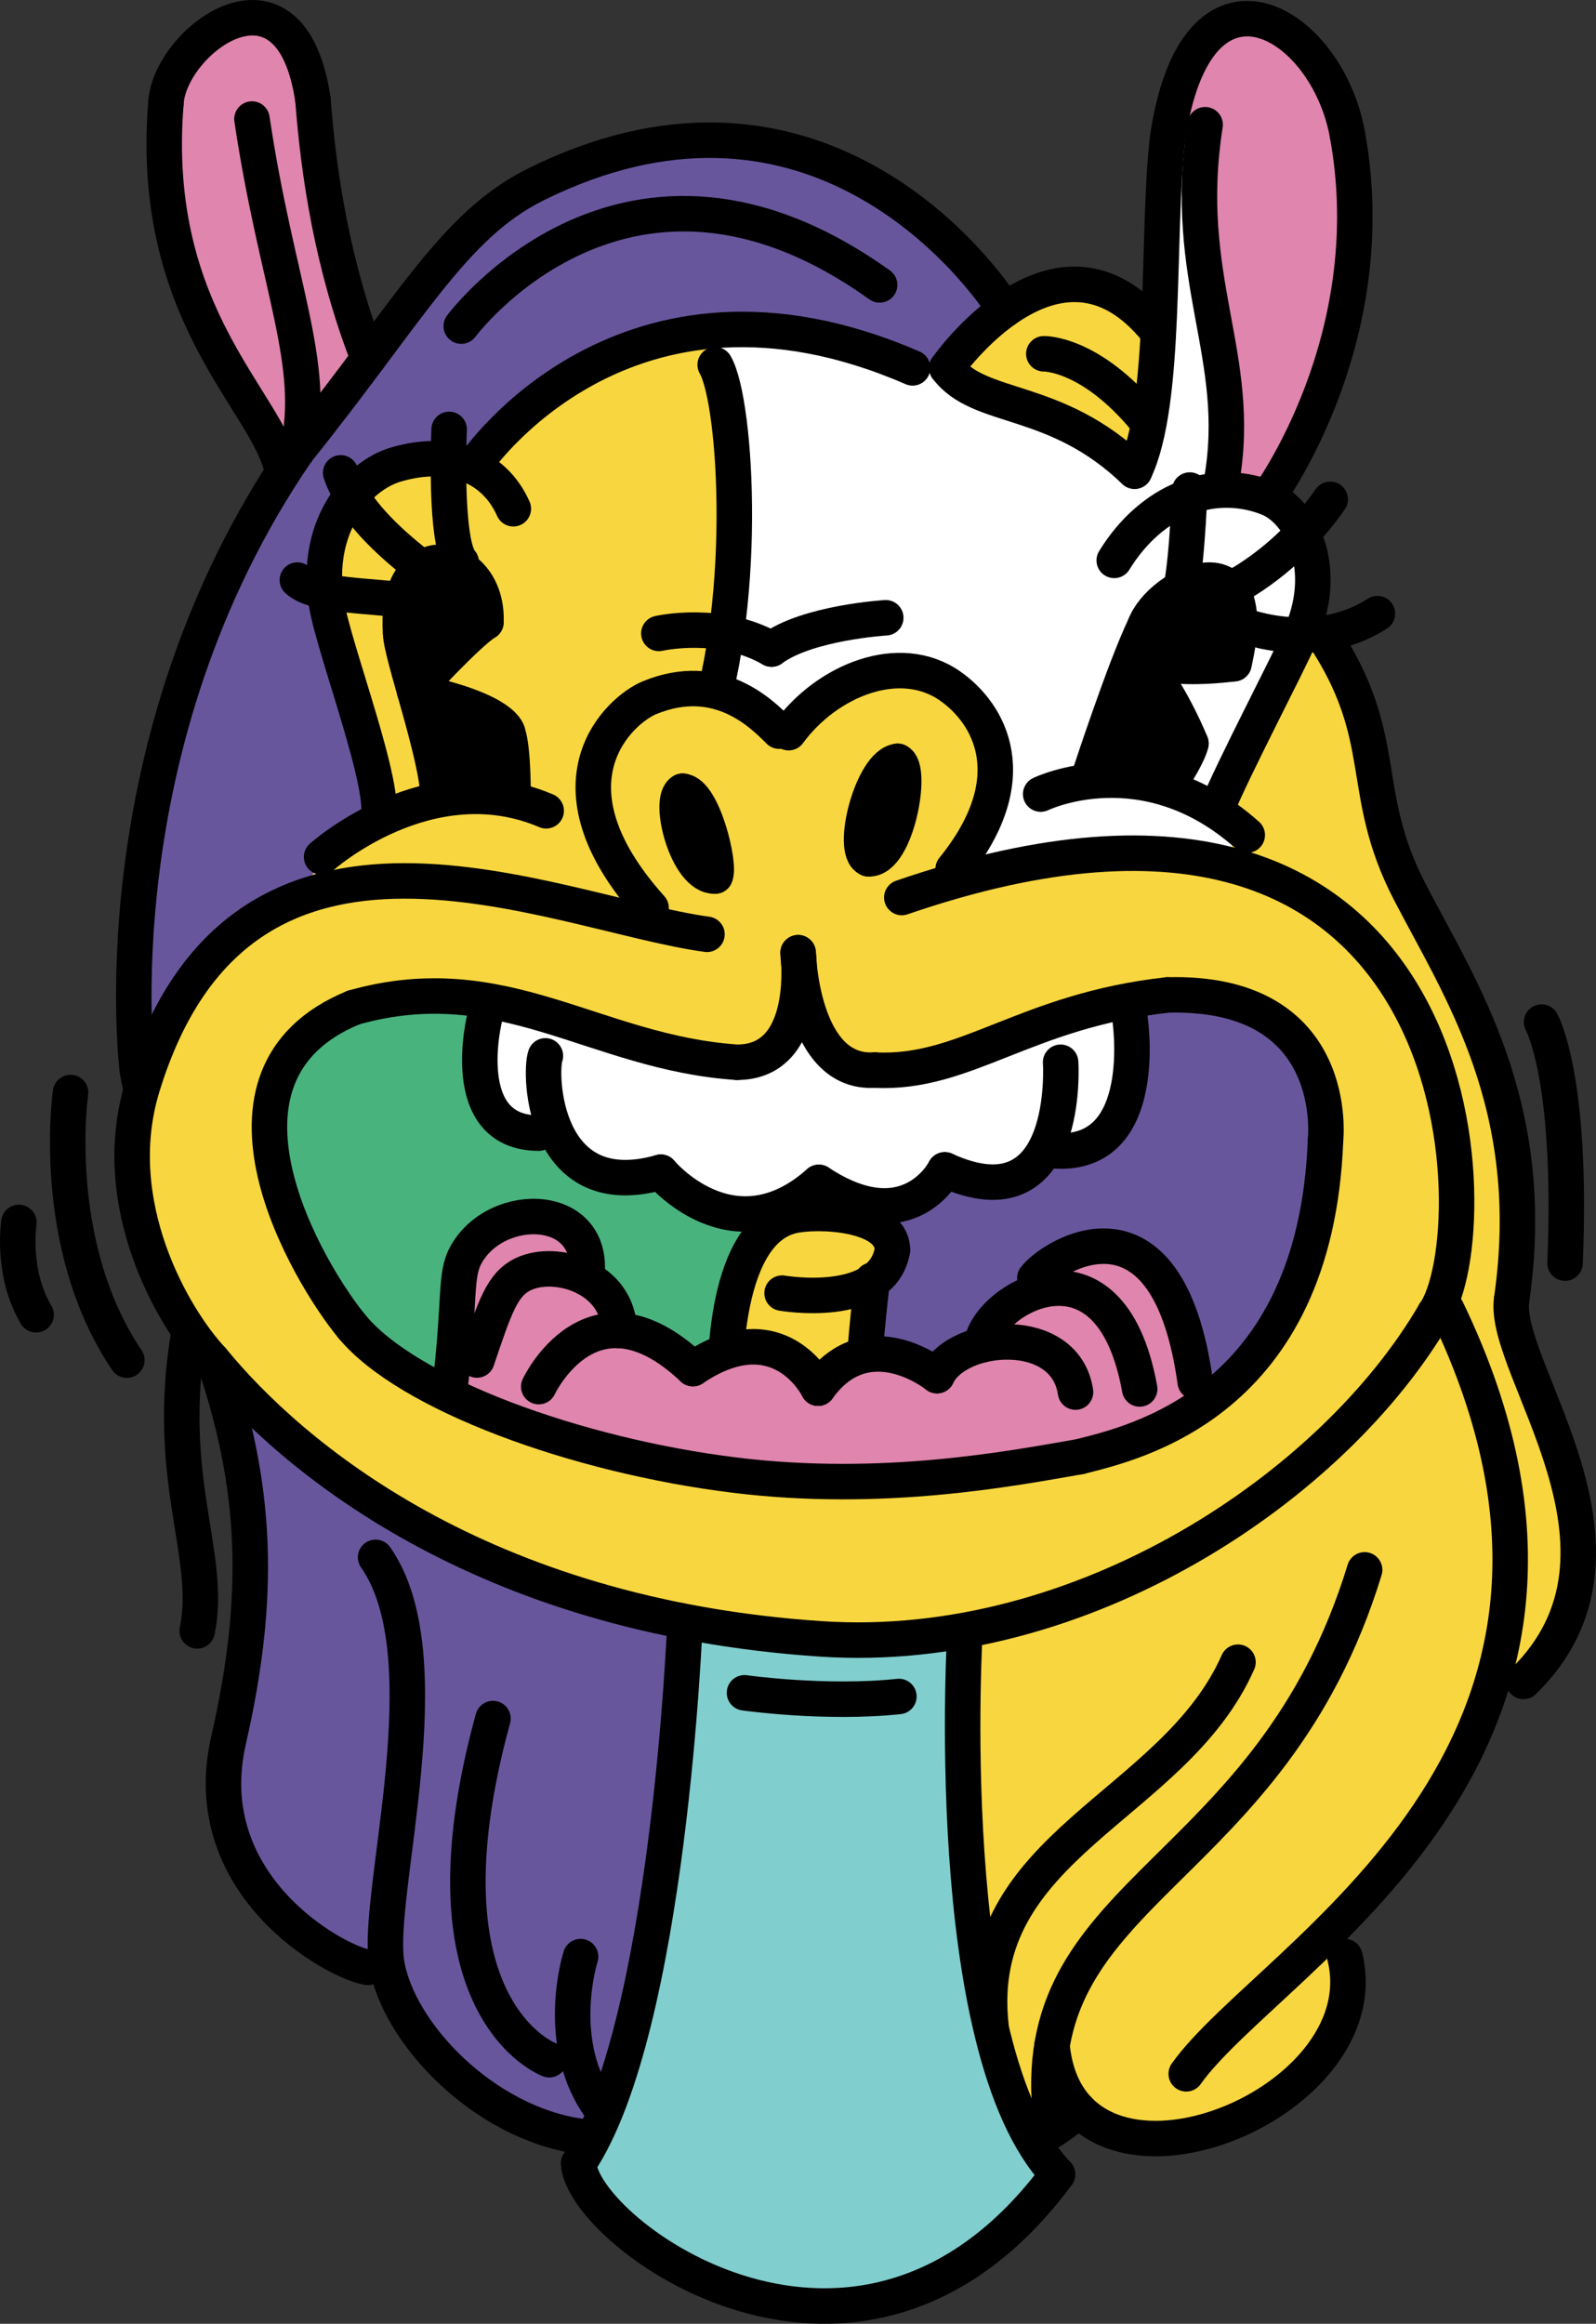 <svg version="1.1" xmlns="http://www.w3.org/2000/svg" xmlns:xlink="http://www.w3.org/1999/xlink" x="0px" y="0px"
	 viewBox="0 0 382.447 556.787" style="enable-background:new 0 0 382.447 556.787;" xml:space="preserve">
<rect x="0" y="0" width="382.447" height="556.787" fill="#333333" stroke="none"/>
<g id="n0601">
	<g>
		<g>
			
				<path style="fill:none;stroke:#000000;stroke-width:8.504;stroke-linecap:round;stroke-linejoin:round;stroke-miterlimit:22.926;" d="
				M16.904,261.773c0,0-5.25,36.375,13.5,64.125"/>
			
				<path style="fill:none;stroke:#000000;stroke-width:8.504;stroke-linecap:round;stroke-linejoin:round;stroke-miterlimit:22.926;" d="
				M4.529,292.898c0,0-1.875,12,4.125,22.125"/>
			
				<path style="fill:none;stroke:#000000;stroke-width:8.504;stroke-linecap:round;stroke-linejoin:round;stroke-miterlimit:22.926;" d="
				M369.404,244.898c0,0,7.5,13.125,5.625,57.75"/>
		</g>
		<g>
			<polygon style="fill-rule:evenodd;clip-rule:evenodd;fill:#E085AD;" points="67.743,113.294 60.075,97.214 48.712,77.212 
				41.55,56.046 39.361,35.786 40.682,20.393 48.861,9.137 62.372,4.407 72.113,13.219 75.397,28.694 77.262,43.916 80.126,59.058 
				83.897,73.291 88.274,85.915 79.94,96.946 71.254,108.022 67.743,113.294 			"/>
			<polygon style="fill-rule:evenodd;clip-rule:evenodd;fill:#F8D63F;" points="226.879,88.147 235.658,78.383 246.916,70.644 
				258.036,68.138 269.408,71.9 277.129,79.147 276.683,91.67 274.71,104.29 271.879,112.897 260.43,104.168 244.778,97.445 
				232.854,93.045 226.879,88.147 			"/>
			<polygon style="fill-rule:evenodd;clip-rule:evenodd;fill:#E085AD;" points="292.611,117.45 303.754,119.272 310.807,107.451 
				317.433,92.184 322.523,73.755 324.644,53.507 322.879,32.272 317.155,17.315 306.008,6.357 293.936,5.49 285.731,13.562 
				281.364,25.026 279.754,33.397 286.741,41.555 287.159,54.684 289.152,67.836 291.508,79.44 293.235,90.749 293.409,103.42 
				292.611,117.45 			"/>
			<polygon style="fill-rule:evenodd;clip-rule:evenodd;fill:#68569D;" points="221.817,89.46 226.879,88.147 233.712,80.547 
				240.78,74.243 233.604,64.817 219.383,51.307 203.549,41.384 186.29,35.35 166.58,33.668 148.254,36.571 128.275,44.253 
				112.195,56.159 98.984,71.665 88.274,85.915 75.597,102.484 63.353,120.371 52.939,139.99 44.636,160.131 38.337,180.741 
				33.706,203.609 31.481,225.612 31.879,250.148 36.661,251.989 43.232,238.422 55.15,224.004 67.749,215.829 78.517,212.11 
				77.067,205.335 85.08,199.61 90.826,195.015 88.3,180.126 84.005,165.386 78.998,148.237 77.741,137.117 80.996,123.799 
				88.762,114.421 100.914,110.074 114.004,111.022 122.941,101.819 134.537,93.199 152.413,84.637 169.246,80.736 187.553,80.413 
				204.194,83.314 221.817,89.46 			"/>
			<polygon style="fill-rule:evenodd;clip-rule:evenodd;fill:#F8D63F;" points="150.491,218.966 153.004,212.647 147.002,199.833 
				143.475,185.523 147.056,172.019 158.628,165.117 169.69,164.703 174.957,150.828 178.153,133.008 178.123,113.923 
				174.725,95.68 169.246,80.736 152.413,84.637 136.64,91.921 124.786,100.449 114.004,111.022 100.914,110.074 86.208,116.606 
				79.262,128.031 78.004,142.523 81.502,156.811 85.988,171.954 88.87,182.335 90.826,195.015 77.067,205.335 78.517,212.11 
				90.428,210.3 110.27,210.854 128.397,213.828 141.219,216.723 150.491,218.966 			"/>
			<polygon style="fill-rule:evenodd;clip-rule:evenodd;" points="104.983,191.133 122.952,191.183 122.528,180.384 
				119.971,173.275 108.555,167.93 99.363,165.644 107.587,157.028 116.442,149.086 113.666,139.097 104.667,134.76 97.818,139.888 
				95.916,148.741 96.898,156.609 102.275,176.256 104.983,191.133 			"/>
			<polygon style="fill-rule:evenodd;clip-rule:evenodd;fill:#FFFFFF;" points="169.246,80.736 174.725,95.68 178.123,113.923 
				178.153,133.008 174.638,150.763 169.69,164.703 178.582,169.759 183.942,175.335 190.381,173.698 198.093,165.816 
				207.208,160.888 220.011,159.983 231.567,166.606 237.399,175.651 237.741,189.434 234.753,197.302 231.004,203.647 
				232.438,209.058 243.846,206.39 258.6,204.12 273.78,203.456 286.984,204.61 295.212,206.35 298.879,200.085 291.434,194.168 
				295.66,184.798 301.344,173.595 306.596,162.721 312.954,148.781 314.573,137.845 312.145,127.798 303.754,119.272 
				292.611,117.45 293.176,107.503 293.322,97.086 292.124,82.767 289.152,67.836 287.159,54.684 286.741,41.555 288.004,28.522 
				280.559,29.212 278.993,42.675 278.542,52.781 278.153,65.484 277.129,79.147 276.683,91.67 274.71,104.29 271.879,112.897 
				262,105.366 249.965,99.241 238.817,95.245 226.879,88.147 217.074,87.506 204.194,83.314 187.553,80.413 169.246,80.736 			"/>
			<polygon style="fill-rule:evenodd;clip-rule:evenodd;" points="261.199,185.4 265.03,174.08 269.349,162.09 274.317,150.024 
				282.917,141.009 291.842,139.268 296.837,146.27 296.667,153.904 295.692,159.024 285.098,159.258 277.303,159.165 
				280.537,168.157 285.379,178.149 279.567,188.837 269.495,187.403 261.199,185.4 			"/>
			<polygon style="fill-rule:evenodd;clip-rule:evenodd;fill:#F8D63F;" points="312.032,148.991 316.879,151.898 322.969,162.611 
				327.696,176.77 330.073,190.149 334.299,205.913 341.638,220.879 350.047,237.067 357.571,255.398 362.028,273.257 
				363.614,291.363 362.748,307.456 363.643,320.249 369.003,335.422 375.713,350.974 379.774,364.04 379.797,379.678 
				374.54,391.703 367.129,400.522 360.09,398.88 361.99,387.992 362.673,375.351 361.379,359.24 358.325,344.711 353.554,329.939 
				348.754,318.397 342.838,314.465 347.771,302.196 349.045,287.228 347.319,269.219 344.269,255.451 337.306,240.277 
				328.18,226.307 313.467,214.679 295.212,206.35 298.879,200.085 291.434,194.168 295.66,184.798 301.193,173.523 
				306.596,162.721 312.032,148.991 			"/>
			<polygon style="fill-rule:evenodd;clip-rule:evenodd;fill:#68569D;" points="54.161,328.678 68.091,342.466 84.686,355.3 
				103.613,366.674 121.86,375.131 140.173,381.606 164.161,388.242 162.773,409.587 160.932,429.681 157.736,453.595 
				154.283,472.773 149.596,491.806 141.763,511.843 125.953,508.086 105.222,493.232 95.246,478.68 92.629,470.272 79.877,468.04 
				62.702,453.397 54.586,436.578 54.754,417.023 57.674,402.206 59.759,383.358 59.43,363.044 56.228,343.17 54.161,328.678 			"/>
			<polygon style="fill-rule:evenodd;clip-rule:evenodd;fill:#F8D63F;" points="231.287,389.742 248.041,385.595 265.601,379.264 
				284.507,369.89 302.942,357.833 317.735,345.373 331.985,330.275 343.161,314.679 348.754,318.397 353.554,329.939 
				359.426,349.099 362.026,367.295 361.99,387.992 357.852,406.915 349.941,425.1 336.698,444.592 321.643,460.977 
				322.879,476.647 315.766,493.053 303.102,503.486 289.278,509.862 273.315,512.147 261.145,508.168 255.338,501.56 
				245.354,509.012 240.776,496.409 236.708,481.443 233.961,466.829 232.336,452.631 231.053,432.8 230.83,418.017 230.84,403.172 
				231.287,389.742 			"/>
			
				<path style="fill:none;stroke:#000000;stroke-width:8.504;stroke-linecap:round;stroke-linejoin:round;stroke-miterlimit:22.926;" d="
				M131.629,493.523c0,0-32.625-12-13.5-81.75"/>
			
				<path style="fill:none;stroke:#000000;stroke-width:8.504;stroke-linecap:round;stroke-linejoin:round;stroke-miterlimit:22.926;" d="
				M237.825,485.554c-4.875-43.501,43.805-52.406,59.18-87.281"/>
			
				<path style="fill:none;stroke:#000000;stroke-width:8.504;stroke-linecap:round;stroke-linejoin:round;stroke-miterlimit:22.926;" d="
				M365.068,402.887c32.25-31.5-5.399-75.18-2.814-91.615"/>
			
				<path style="fill:none;stroke:#000000;stroke-width:8.504;stroke-linecap:round;stroke-linejoin:round;stroke-miterlimit:22.926;" d="
				M316.879,151.898c16.727,25.034,8.31,37.371,20.901,61.718c12.038,23.277,31.107,51.256,24.474,97.656"/>
			
				<path style="fill:none;stroke:#000000;stroke-width:8.504;stroke-linecap:round;stroke-linejoin:round;stroke-miterlimit:22.926;" d="
				M114.004,111.022c0,0,35.685-52.875,104.685-22.875"/>
			
				<path style="fill:none;stroke:#000000;stroke-width:8.504;stroke-linecap:round;stroke-linejoin:round;stroke-miterlimit:22.926;" d="
				M226.879,88.147c7.875,10.5,25.875,6.375,45,24.75"/>
			
				<path style="fill:none;stroke:#000000;stroke-width:8.504;stroke-linecap:round;stroke-linejoin:round;stroke-miterlimit:22.926;" d="
				M226.879,88.147c0,0,26.625-38.25,50.25-9"/>
			
				<path style="fill:none;stroke:#000000;stroke-width:8.504;stroke-linecap:round;stroke-linejoin:round;stroke-miterlimit:22.926;" d="
				M250.129,84.772c0,0,11.069-0.322,24.375,15.75"/>
			
				<path style="fill:none;stroke:#000000;stroke-width:8.504;stroke-linecap:round;stroke-linejoin:round;stroke-miterlimit:22.926;" d="
				M110.527,78.139c0,0,39.541-53.367,100.255-9.867"/>
			
				<path style="fill:none;stroke:#000000;stroke-width:8.504;stroke-linecap:round;stroke-linejoin:round;stroke-miterlimit:22.926;" d="
				M288.782,29.888c-5.812,37.125,9.206,55.333,3.956,85.333"/>
			
				<path style="fill:none;stroke:#000000;stroke-width:8.504;stroke-linecap:round;stroke-linejoin:round;stroke-miterlimit:22.926;" d="
				M60.379,28.522c5.905,39.75,15.75,58.875,10.875,79.5"/>
			
				<path style="fill:none;stroke:#000000;stroke-width:8.504;stroke-linecap:round;stroke-linejoin:round;stroke-miterlimit:22.926;" d="
				M240.78,74.243c-8.49-13.177-48.28-61.937-112.505-29.989c-19.766,9.833-30.085,30.208-57.021,63.769"/>
			
				<path style="fill:none;stroke:#000000;stroke-width:8.504;stroke-linecap:round;stroke-linejoin:round;stroke-miterlimit:22.926;" d="
				M39.754,24.772c0.75-15,30-37.125,35.25-0.75"/>
			
				<path style="fill:none;stroke:#000000;stroke-width:8.504;stroke-linecap:round;stroke-linejoin:round;stroke-miterlimit:22.926;" d="
				M67.743,113.294c-3-16.875-32.114-37.146-27.989-88.521"/>
			
				<path style="fill:none;stroke:#000000;stroke-width:8.504;stroke-linecap:round;stroke-linejoin:round;stroke-miterlimit:22.926;" d="
				M88.274,85.915c-8.625-22.125-11.934-44.245-13.27-61.893"/>
			
				<path style="fill:none;stroke:#000000;stroke-width:8.504;stroke-linecap:round;stroke-linejoin:round;stroke-miterlimit:22.926;" d="
				M271.879,112.897c7.875-16.5,5.25-56.25,7.875-79.5"/>
			
				<path style="fill:none;stroke:#000000;stroke-width:8.504;stroke-linecap:round;stroke-linejoin:round;stroke-miterlimit:22.926;" d="
				M322.879,32.272c-4.875-27.376-36.375-46.125-43.125,1.125"/>
			
				<path style="fill:none;stroke:#000000;stroke-width:8.504;stroke-linecap:round;stroke-linejoin:round;stroke-miterlimit:22.926;" d="
				M303.754,119.272c0,0,28.125-37.875,19.125-87.001"/>
			
				<path style="fill:none;stroke:#000000;stroke-width:8.504;stroke-linecap:round;stroke-linejoin:round;stroke-miterlimit:22.926;" d="
				M123.004,121.897c-4.5-10.125-14.932-14.445-28.078-10.61c-9.264,2.702-18.967,14.402-16.922,31.235"/>
			
				<path style="fill:none;stroke:#000000;stroke-width:8.504;stroke-linecap:round;stroke-linejoin:round;stroke-miterlimit:22.926;" d="
				M90.826,195.015c0.751-10.5-12.714-44.607-12.822-52.493"/>
			
				<path style="fill:none;stroke:#000000;stroke-width:8.504;stroke-linecap:round;stroke-linejoin:round;stroke-miterlimit:22.926;" d="
				M267.004,134.273c9-14.625,23.621-20.079,36.75-15c8.039,3.109,15.301,17.221,7.5,33.75"/>
			
				<path style="fill:none;stroke:#000000;stroke-width:8.504;stroke-linecap:round;stroke-linejoin:round;stroke-miterlimit:22.926;" d="
				M291.434,194.168c3.707-9.395,17.998-36.528,19.82-41.146"/>
			
				<path style="fill:none;stroke:#000000;stroke-width:8.504;stroke-linecap:round;stroke-linejoin:round;stroke-miterlimit:22.926;" d="
				M285.098,117.416c0,0-0.844,23.606-3.094,26.606"/>
			
				<path style="fill:none;stroke:#000000;stroke-width:8.504;stroke-linecap:round;stroke-linejoin:round;stroke-miterlimit:22.926;" d="
				M293.629,141.773c0,0,13.875-6,25.125-22.125"/>
			
				<path style="fill:none;stroke:#000000;stroke-width:8.504;stroke-linecap:round;stroke-linejoin:round;stroke-miterlimit:22.926;" d="
				M296.254,149.272c0,0,18.065,7.876,33.815-2.249"/>
			
				<path style="fill:none;stroke:#000000;stroke-width:8.504;stroke-linecap:round;stroke-linejoin:round;stroke-miterlimit:22.926;" d="
				M107.629,102.887c0,0-1.227,27.32,2.898,31.82"/>
			
				<path style="fill:none;stroke:#000000;stroke-width:8.504;stroke-linecap:round;stroke-linejoin:round;stroke-miterlimit:22.926;" d="
				M81.639,113.294c3,9,12.098,16.913,17.724,21.413"/>
			
				<path style="fill:none;stroke:#000000;stroke-width:8.504;stroke-linecap:round;stroke-linejoin:round;stroke-miterlimit:22.926;" d="
				M71.254,138.989c4.265,4.038,18.579,3.625,26.625,5.034"/>
			
				<path style="fill:none;stroke:#000000;stroke-width:8.504;stroke-linecap:round;stroke-linejoin:round;stroke-miterlimit:22.926;" d="
				M274.317,150.024c3.75-10.258,28.688-22.12,21.375,9"/>
			
				<path style="fill:none;stroke:#000000;stroke-width:8.504;stroke-linecap:round;stroke-linejoin:round;stroke-miterlimit:22.926;" d="
				M274.504,158.836c7.074,0.882,12.381,1.263,21.188,0.188"/>
			
				<path style="fill:none;stroke:#000000;stroke-width:8.504;stroke-linecap:round;stroke-linejoin:round;stroke-miterlimit:22.926;" d="
				M285.379,178.149c0,0-3.938-10.125-10.875-19.313"/>
			
				<path style="fill:none;stroke:#000000;stroke-width:8.504;stroke-linecap:round;stroke-linejoin:round;stroke-miterlimit:22.926;" d="
				M279.567,188.837c0,0,5.062-7.314,5.812-10.689"/>
			
				<path style="fill:none;stroke:#000000;stroke-width:8.504;stroke-linecap:round;stroke-linejoin:round;stroke-miterlimit:22.926;" d="
				M261.199,185.4c0,0,8.244-25.252,13.118-35.377"/>
			
				<path style="fill:none;stroke:#000000;stroke-width:8.504;stroke-linecap:round;stroke-linejoin:round;stroke-miterlimit:22.926;" d="
				M116.442,149.086c0.75-17.625-22.148-21.584-20.438,2.625"/>
			
				<path style="fill:none;stroke:#000000;stroke-width:8.504;stroke-linecap:round;stroke-linejoin:round;stroke-miterlimit:22.926;" d="
				M104.983,191.133c0-9.562-8.98-34.547-8.979-39.422"/>
			
				<path style="fill:none;stroke:#000000;stroke-width:8.504;stroke-linecap:round;stroke-linejoin:round;stroke-miterlimit:22.926;" d="
				M99.363,165.644c0,0,12.767-13.933,17.079-16.558"/>
			
				<path style="fill:none;stroke:#000000;stroke-width:8.504;stroke-linecap:round;stroke-linejoin:round;stroke-miterlimit:22.926;" d="
				M121.692,175.711c0,0-0.221-5.51-22.329-10.068"/>
			
				<path style="fill:none;stroke:#000000;stroke-width:8.504;stroke-linecap:round;stroke-linejoin:round;stroke-miterlimit:22.926;" d="
				M122.949,191.706c0,0,0.133-12.074-1.257-15.995"/>
			<path style="fill-rule:evenodd;clip-rule:evenodd;fill:#68569D;" d="M164.161,388.242c0,0,7.242,18.695-10.758-31.162
				S82.606,242.71,78.004,218.966c-4.602-23.744-0.937-36.645-0.937-36.645s-49.665,42.9-41.665,79.567s5.954,52.001,24.977,81.334
				C79.402,372.555,145.585,401.261,164.161,388.242z"/>
			<path style="fill-rule:evenodd;clip-rule:evenodd;fill:#F8D63F;" d="M72.567,214.165c0,0-16.282,17.651-1.29,60.783
				c14.993,43.132,34.88,80.239,66.326,98.391c31.445,18.151,61.334,15.648,60.667,18.528c-0.667,2.88,47.013-64.497,47.173-66.809
				c0.16-2.311-12.886-44.979-15.029-47.645c-2.143-2.666-16.097-20.602-16.097-20.602l-25.903-15.398l-6.726-58.901l-12.553-24.956
				l-26.471,10.348c0,0-1.261,28.365-0.595,30.169c0.667,1.804-65.002,7.262-65.002,7.262L72.567,214.165z"/>
			<path style="fill-rule:evenodd;clip-rule:evenodd;fill:#F8D63F;" d="M295.692,200.085c0,0-7.325,40.005-12.141,51.904
				c-4.815,11.899-3.462,5.481-22.353,41.899c-18.891,36.418-43.129,55.331-55.796,108.999
				c-12.667,53.668-8.338,66.333-6.836,82.667c1.502,16.334,22.809,28.435,25.502,31.909c2.693,3.474,50.204-12.306,50.436-11.94
				c0.232,0.365,61.111-170.968,61.111-170.968s19.121-25.334,17.787-38.667c-1.334-13.333-8.668-65.845-23.334-76.922
				C315.403,207.888,295.692,200.085,295.692,200.085z"/>
			<path style="fill-rule:evenodd;clip-rule:evenodd;fill:#68569D;" d="M133.157,505.523c3.387-0.968,2.842,12.366,30.319,11.699
				c27.478-0.667,48.778-5.379,48.778-5.379s-6.845-57.103-6.445-59.195c0.399-2.093,19.107-82.76,21.07-86.093
				c1.962-3.333-22.776-11.507-27.317-15.42c-4.541-3.913-26.336-19.247-30.316-19.247c-3.98,0-88.19-22.018-91.241-17.209
				c-3.051,4.809,59.597,67.643,63.39,76.093c3.794,8.45,2.777,99.719,2.777,102.751
				C144.171,496.555,133.157,505.523,133.157,505.523z"/>
			
				<path style="fill:none;stroke:#000000;stroke-width:8.504;stroke-linecap:round;stroke-linejoin:round;stroke-miterlimit:22.926;" d="
				M327.004,376.147c-22.5,73.5-80.149,75.826-75.375,129.376"/>
			
				<path style="fill:none;stroke:#000000;stroke-width:8.504;stroke-linecap:round;stroke-linejoin:round;stroke-miterlimit:22.926;" d="
				M322.261,468.812c9,36.375-65.951,65.49-70.167,21.288"/>
			
				<path style="fill:none;stroke:#000000;stroke-width:8.504;stroke-linecap:round;stroke-linejoin:round;stroke-miterlimit:22.926;" d="
				M284.254,496.898c19.875-28.125,113.814-76.344,62.48-183.044"/>
			
				<path style="fill:none;stroke:#000000;stroke-width:8.504;stroke-linecap:round;stroke-linejoin:round;stroke-miterlimit:22.926;" d="
				M90.004,373.147c16.875,24,0.013,80.434,2.625,97.125c2.611,16.691,23.138,38.361,46.5,41.626"/>
			
				<path style="fill:none;stroke:#000000;stroke-width:8.504;stroke-linecap:round;stroke-linejoin:round;stroke-miterlimit:22.926;" d="
				M237.474,485.554c-4.875-43.5,43.805-52.406,59.18-87.281"/>
			
				<path style="fill:none;stroke:#000000;stroke-width:8.504;stroke-linecap:round;stroke-linejoin:round;stroke-miterlimit:22.926;" d="
				M222.069,402.887c-4.714,0.51-17.814,20.32-16.666,39.636c1.147,19.315,3.89,44.242,5.084,54.375
				c1.194,10.133,8.099,22.349,23.338,20.349c15.239-2,24.667-11.724,24.667-11.724"/>
			
				<path style="fill:none;stroke:#000000;stroke-width:8.504;stroke-linecap:round;stroke-linejoin:round;stroke-miterlimit:22.926;" d="
				M139.129,468.812c0,0-6.731,21.012,5.104,36.711c11.835,15.699,24.813,11.994,49.703,9.336
				c24.89-2.658,20.498-3.016,20.498-3.016"/>
			
				<path style="fill:none;stroke:#000000;stroke-width:8.504;stroke-linecap:round;stroke-linejoin:round;stroke-miterlimit:22.926;" d="
				M249.379,190.267c0,0,24.938-12.118,49.5,9.818"/>
			
				<path style="fill:none;stroke:#000000;stroke-width:8.504;stroke-linecap:round;stroke-linejoin:round;stroke-miterlimit:22.926;" d="
				M77.067,205.335c0,0,25.687-23.062,53.812-11.062"/>
			
				<path style="fill:none;stroke:#000000;stroke-width:8.504;stroke-linecap:round;stroke-linejoin:round;stroke-miterlimit:22.926;" d="
				M171.379,87.397c5.25,9,8.226,59.626-3.774,90.751"/>
			
				<path style="fill:none;stroke:#000000;stroke-width:8.504;stroke-linecap:round;stroke-linejoin:round;stroke-miterlimit:22.926;" d="
				M71.254,108.022c-48.375,70.5-38.33,148.598-38.33,148.598l12.311,62.934c-5.874,34.959,5.769,53.218,2.019,71.218"/>
			
				<path style="fill:none;stroke:#000000;stroke-width:8.504;stroke-linecap:round;stroke-linejoin:round;stroke-miterlimit:22.926;" d="
				M50.911,324.867c10.875,31.5,11.719,57.656,3.844,92.156c-7.875,34.499,25.166,52.963,33.375,54.374"/>
		</g>
		<g>
			<path style="fill-rule:evenodd;clip-rule:evenodd;fill:#68569D;" d="M112.171,236.485c2.044-0.017,11.397,3.131,36.246,9.942
				c24.849,6.811,32.138,10.954,36.655,4.357c4.518-6.597,5.901-14.299,5.901-14.299s1.616,21.212,18.656,18.913
				c17.04-2.3,61.308-21.841,76.781-17.844c15.474,3.997,35.465,13.686,32.395,41.094c-3.07,27.407-15.406,45.636-32.238,58.021
				c-16.832,12.386-81.728,26.45-136.28,11.168c-54.552-15.282-65.92-24.893-78.986-52.338
				C58.235,268.054,59.608,236.915,112.171,236.485z"/>
			<g>
				<defs>
					<path id="SVGID_1_" d="M102.988,221.551c2.281-0.021,12.722,3.994,40.46,12.682c27.738,8.688,35.875,13.972,40.918,5.558
						c5.043-8.415,6.587-18.239,6.587-18.239s1.804,27.058,20.826,24.124c19.021-2.934,68.437-27.86,85.709-22.761
						c17.273,5.098,39.589,17.458,36.161,52.418c-3.428,34.961-17.197,58.212-35.986,74.011
						c-18.789,15.799-91.23,33.74-152.127,14.246c-60.895-19.494-73.586-31.754-88.171-66.762
						C42.78,261.821,44.312,222.101,102.988,221.551z"/>
				</defs>
				<clipPath id="SVGID_2_">
					<use xlink:href="#SVGID_1_"  style="overflow:visible;"/>
				</clipPath>
				
					<rect x="-0.198" y="129.064" style="clip-path:url(#SVGID_2_);fill-rule:evenodd;clip-rule:evenodd;fill:#49B37E;" width="191.15" height="327.284"/>
			</g>
		</g>
	</g>
</g>
<g id="n0602">
	<g>
		<polygon style="fill-rule:evenodd;clip-rule:evenodd;fill:#81CECE;" points="231.287,389.742 230.727,406.577 230.932,429.457 
			232.336,452.631 234.817,472.478 238.596,490.409 245.354,509.012 253.411,520.992 239.245,536.421 218.075,548.984 
			192.907,552.366 164.958,544.373 148.67,533.312 138.661,518.367 146.935,500.968 152.258,482.644 156.308,462.902 
			159.164,444.289 161.504,424.201 163.134,405.432 164.161,388.242 183.105,390.446 202.993,391.765 231.287,389.742 		"/>
		
			<path style="fill:none;stroke:#000000;stroke-width:8.504;stroke-linecap:round;stroke-linejoin:round;stroke-miterlimit:22.926;" d="
			M231.287,389.742c0,0-6.375,101.25,22.124,131.25"/>
		
			<path style="fill:none;stroke:#000000;stroke-width:8.504;stroke-linecap:round;stroke-linejoin:round;stroke-miterlimit:22.926;" d="
			M138.661,518.367c0.75,16.5,67.501,66.375,114.749,2.625"/>
		
			<path style="fill:none;stroke:#000000;stroke-width:8.504;stroke-linecap:round;stroke-linejoin:round;stroke-miterlimit:22.926;" d="
			M164.161,388.242c0,0-3.749,97.875-25.499,130.125"/>
	</g>
</g>
<g id="n0602_1_">
	<g>
		<polygon style="fill-rule:evenodd;clip-rule:evenodd;fill:#F8D63F;" points="175.432,334.407 173.536,327.866 174.655,306.716 
			179.394,297.521 187.184,292.144 200.168,290.95 210.057,293.687 213.848,299.553 209.01,306.737 207.418,315.194 
			207.063,335.759 195.554,342.762 188.592,335.853 182.376,333.802 175.432,334.407 		"/>
		
			<path style="fill:none;stroke:#000000;stroke-width:8.504;stroke-linecap:round;stroke-linejoin:round;stroke-miterlimit:22.926;" d="
			M196.223,282.303"/>
		
			<path style="fill:none;stroke:#000000;stroke-width:8.504;stroke-linecap:round;stroke-linejoin:round;stroke-miterlimit:22.926;" d="
			M196.223,282.303"/>
		
			<path style="fill:none;stroke:#000000;stroke-width:8.504;stroke-linecap:round;stroke-linejoin:round;stroke-miterlimit:22.926;" d="
			M187.408,309.842c0,0,24.003,4.148,26.44-10.289"/>
		
			<path style="fill:none;stroke:#000000;stroke-width:8.504;stroke-linecap:round;stroke-linejoin:round;stroke-miterlimit:22.926;" d="
			M173.834,332.726c0,0-1.498-37.06,15.886-41.368c5.93-1.469,24.208-0.807,24.128,8.195"/>
		
			<path style="fill:none;stroke:#000000;stroke-width:8.504;stroke-linecap:round;stroke-linejoin:round;stroke-miterlimit:22.926;" d="
			M209.01,306.737c0,0-2.921,24.541-1.947,29.023"/>
	</g>
</g>
<g id="n0602_2_">
	<g>
		<polygon style="fill-rule:evenodd;clip-rule:evenodd;fill:#FFFFFF;" points="118.774,240.126 116.867,253.765 117.92,264.907 
			123.182,271.008 131.453,272.148 136.637,280.133 145.408,283.418 158.348,280.866 165.86,287.088 174.626,290.512 
			185.931,289.619 196.223,283.303 203.029,286.992 212.321,288.939 221.267,286.007 226.411,280.304 235.288,282.964 
			244.036,281.278 250.103,273.771 258.59,273.72 264.494,267.363 266.9,258.543 267.474,248.483 265.706,240.761 250.479,245.249 
			233.088,251.924 215.481,256.31 202.887,255.108 195.281,246.426 189.59,245.187 185.072,251.784 173.266,254.237 
			156.954,251.199 142.501,246.856 131.079,243.224 118.774,240.126 		"/>
		<polygon style="fill-rule:evenodd;clip-rule:evenodd;fill:#E085AD;" points="107.747,333.116 109.282,316.809 110.372,304.179 
			115.506,295.996 125.667,291.618 134.77,293.075 140.196,299.698 140.52,306.268 145.957,311.013 148.417,318.792 
			158.498,322.111 166.036,327.929 175.432,323.407 188.592,324.853 195.554,331.762 204.784,325.43 216.116,325.303 
			224.536,329.617 235.213,322.271 239.893,314.415 248.186,309.554 249.366,303.268 255.6,298.472 263.946,296.15 275,301.918 
			280.104,310.14 283.772,320.12 285.464,326.651 286.567,337.668 266.816,346.83 243.307,351.624 220.038,354.319 200.67,355 
			176.156,353.461 150.287,348.836 129.001,342.83 107.747,333.116 		"/>
		<path style="fill-rule:evenodd;clip-rule:evenodd;fill:#F8D63F;" d="M347.102,267.695l-5.404-18.378l-8.781-16.08l-12.333-13.179
			l-14.232-8.757l-15.253-4.821l-17.318-2.023l-15.18,0.663l-14.754,2.271l-11.408,2.667l-1.434-5.411l5.242-10.279l2.34-10.896
			l-4.104-11.343l-10.443-9.819l-14.275-1.158l-11.671,5.666l-7.712,7.881l-7.099,0.95l-11.83-9.389l-12.824-0.142l-11.573,6.901
			l-3.581,13.504l3.528,14.311l6.002,12.814l-2.514,6.319l-28.508-6.19l-29.38-2.604l-24.854,5.657l-16.728,12.188l-11.074,17.189
			l-7.023,18.768l0.351,26.268l9.107,22.895l18.519,22.651L84.686,356.3l28.43,16.051l28.879,10.801l32.015,7.075l31.441,2.754
			l32.182-3.655l25.976-8.232l20.9-10.204l18.435-12.057l16.369-13.788l13.917-15.121l12.193-18.347l3.601-21.45L347.102,267.695z
			 M314.384,296.721c-3.145,9.811-8.692,51.821-79.171,57.077c-70.479,5.256-70.768,1.205-145.3-30.49
			c0,0-31.984-31.475-22.984-65.688c9-34.213,62.169-17.494,66.866-13.566c4.696,3.928,35.163,16.737,45.479,8.935
			c10.316-7.802,9.375-16.248,14.418-11.591c5.043,4.657,11.996,18.322,25.696,14.424c13.7-3.898,47.859-21.899,79.359-13.471
			C330.248,250.779,317.529,286.911,314.384,296.721z"/>
		
			<path style="fill:none;stroke:#000000;stroke-width:8.504;stroke-linecap:round;stroke-linejoin:round;stroke-miterlimit:22.926;" d="
			M178.401,405.609c0,0,19.375,2.752,36.999,0.877"/>
		
			<path style="fill:none;stroke:#000000;stroke-width:8.504;stroke-linecap:round;stroke-linejoin:round;stroke-miterlimit:22.926;" d="
			M50.911,325.867c18.75,22.875,64.004,61.405,145.869,66.822c62.549,4.14,122.9-36.537,147.007-78.072"/>
		
			<path style="fill:none;stroke:#000000;stroke-width:8.504;stroke-linecap:round;stroke-linejoin:round;stroke-miterlimit:22.926;" d="
			M169.411,223.866c-36.909-5.047-111.517-41.257-135.304,36.553c-8.545,27.955,7.319,55.344,16.804,65.447"/>
		
			<path style="fill:none;stroke:#000000;stroke-width:8.504;stroke-linecap:round;stroke-linejoin:round;stroke-miterlimit:22.926;" d="
			M343.787,314.617c13.124-18.375,11.811-147.563-127.688-99.563"/>
		
			<path style="fill:none;stroke:#000000;stroke-width:8.504;stroke-linecap:round;stroke-linejoin:round;stroke-miterlimit:22.926;" d="
			M30.754,326.898"/>
		
			<path style="fill:none;stroke:#000000;stroke-width:8.504;stroke-linecap:round;stroke-linejoin:round;stroke-miterlimit:22.926;" d="
			M362.254,312.272"/>
		
			<path style="fill:none;stroke:#000000;stroke-width:8.504;stroke-linecap:round;stroke-linejoin:round;stroke-miterlimit:22.926;" d="
			M157.879,151.773c0,0,14.625-3.376,27,3.749"/>
		
			<path style="fill:none;stroke:#000000;stroke-width:8.504;stroke-linecap:round;stroke-linejoin:round;stroke-miterlimit:22.926;" d="
			M212.254,148.023c0,0-18.75,1.125-27.375,7.499"/>
		
			<path style="fill:none;stroke:#000000;stroke-width:8.504;stroke-linecap:round;stroke-linejoin:round;stroke-miterlimit:22.926;" d="
			M188.985,175.554c9.152-12.505,26.571-19.695,38.723-11.158c9.379,6.589,18.36,22.004,0.694,43.824"/>
		
			<path style="fill:none;stroke:#000000;stroke-width:8.504;stroke-linecap:round;stroke-linejoin:round;stroke-miterlimit:22.926;" d="
			M186.719,175.188c-4.099-4.086-14.59-14.79-31.075-8.014c-7.131,2.933-26.576,20.371,0.373,50.379"/>
		
			<path style="fill:none;stroke:#000000;stroke-width:8.504;stroke-linecap:round;stroke-linejoin:round;stroke-miterlimit:22.926;" d="
			M171.379,209.898c1.342-2.367-2.852-20.017-7.801-20.321"/>
		
			<path style="fill:none;stroke:#000000;stroke-width:8.504;stroke-linecap:round;stroke-linejoin:round;stroke-miterlimit:22.926;" d="
			M208.129,205.773c-4.5-1.875,0.835-22.71,6.98-23.355"/>
		
			<path style="fill:none;stroke:#000000;stroke-width:8.504;stroke-linecap:round;stroke-linejoin:round;stroke-miterlimit:22.926;" d="
			M163.578,189.577c-3.75,1.874,1.051,20.696,7.801,20.321"/>
		
			<path style="fill:none;stroke:#000000;stroke-width:8.504;stroke-linecap:round;stroke-linejoin:round;stroke-miterlimit:22.926;" d="
			M215.11,182.417c3.749,1.5-0.23,23.73-6.98,23.355"/>
		
			<path style="fill:none;stroke:#000000;stroke-width:8.504;stroke-linecap:round;stroke-linejoin:round;stroke-miterlimit:22.926;" d="
			M191.254,228.273c0,0,3.375,26.249-14.625,26.25"/>
		
			<path style="fill:none;stroke:#000000;stroke-width:8.504;stroke-linecap:round;stroke-linejoin:round;stroke-miterlimit:22.926;" d="
			M176.629,254.523c-34.125-2.251-55.875-23.251-91.875-13.125"/>
		
			<path style="fill:none;stroke:#000000;stroke-width:8.504;stroke-linecap:round;stroke-linejoin:round;stroke-miterlimit:22.926;" d="
			M191.254,228.273c0,0,0.75,29.25,18.375,28.125"/>
		
			<path style="fill:none;stroke:#000000;stroke-width:8.504;stroke-linecap:round;stroke-linejoin:round;stroke-miterlimit:22.926;" d="
			M279.754,238.398c-34.125,3.75-48.375,19.125-70.125,18"/>
		
			<path style="fill:none;stroke:#000000;stroke-width:8.504;stroke-linecap:round;stroke-linejoin:round;stroke-miterlimit:22.926;" d="
			M317.629,273.272c0,0,4.125-36-37.875-34.875"/>
		
			<path style="fill:none;stroke:#000000;stroke-width:8.504;stroke-linecap:round;stroke-linejoin:round;stroke-miterlimit:22.926;" d="
			M258.754,349.023c12.934-3.315,56.438-12.751,58.875-75.751"/>
		
			<path style="fill:none;stroke:#000000;stroke-width:8.504;stroke-linecap:round;stroke-linejoin:round;stroke-miterlimit:22.926;" d="
			M84.754,241.398c-39.375,16.125-10.838,63.848-0.375,76.499"/>
		
			<path style="fill:none;stroke:#000000;stroke-width:8.504;stroke-linecap:round;stroke-linejoin:round;stroke-miterlimit:22.926;" d="
			M258.754,349.023c-16.021,2.775-47.012,8.811-82.599,4.438c-38.203-4.696-78.467-19.483-91.776-35.564"/>
		
			<path style="fill:none;stroke:#000000;stroke-width:8.504;stroke-linecap:round;stroke-linejoin:round;stroke-miterlimit:22.926;" d="
			M130.692,252.989c-1.5,4.125-0.657,35.954,27.656,27.877"/>
		
			<path style="fill:none;stroke:#000000;stroke-width:8.504;stroke-linecap:round;stroke-linejoin:round;stroke-miterlimit:22.926;" d="
			M116.168,243.741c0,0-7.007,27.767,12.93,27.759"/>
		
			<path style="fill:none;stroke:#000000;stroke-width:8.504;stroke-linecap:round;stroke-linejoin:round;stroke-miterlimit:22.926;" d="
			M158.348,280.866c0,0,17.25,20.812,37.875,2.438"/>
		
			<path style="fill:none;stroke:#000000;stroke-width:8.504;stroke-linecap:round;stroke-linejoin:round;stroke-miterlimit:22.926;" d="
			M226.411,280.304c0,0-8.625,17.249-30.188,2.999"/>
		
			<path style="fill:none;stroke:#000000;stroke-width:8.504;stroke-linecap:round;stroke-linejoin:round;stroke-miterlimit:22.926;" d="
			M254.156,254.523c0,0,2.63,39.656-27.745,25.781"/>
		
			<path style="fill:none;stroke:#000000;stroke-width:8.504;stroke-linecap:round;stroke-linejoin:round;stroke-miterlimit:22.926;" d="
			M270.735,243.741c0,0,5.25,33.325-17.75,32.016"/>
		
			<path style="fill:none;stroke:#000000;stroke-width:8.504;stroke-linecap:round;stroke-linejoin:round;stroke-miterlimit:22.926;" d="
			M129.098,332.241c0,0,12.75-27.186,36.938-4.311"/>
		
			<path style="fill:none;stroke:#000000;stroke-width:8.504;stroke-linecap:round;stroke-linejoin:round;stroke-miterlimit:22.926;" d="
			M196.036,332.616c0,0-9.188-18.749-30-4.686"/>
		
			<path style="fill:none;stroke:#000000;stroke-width:8.504;stroke-linecap:round;stroke-linejoin:round;stroke-miterlimit:22.926;" d="
			M224.536,329.617c0,0-16.688-13.501-28.5,2.999"/>
		
			<path style="fill:none;stroke:#000000;stroke-width:8.504;stroke-linecap:round;stroke-linejoin:round;stroke-miterlimit:22.926;" d="
			M257.723,333.553c-2.438-16.5-28.313-14.249-33.188-3.936"/>
		
			<path style="fill:none;stroke:#000000;stroke-width:8.504;stroke-linecap:round;stroke-linejoin:round;stroke-miterlimit:22.926;" d="
			M114.286,325.867c4.35-12.861,6.043-18.204,11.21-20.623c7.689-3.6,22.599,0.743,22.921,13.548"/>
		
			<path style="fill:none;stroke:#000000;stroke-width:8.504;stroke-linecap:round;stroke-linejoin:round;stroke-miterlimit:22.926;" d="
			M140.52,306.268c2.625-18.375-21.584-18.903-28.894-5.541c-2.729,4.987-1.234,10.727-3.878,32.389"/>
		
			<path style="fill:none;stroke:#000000;stroke-width:8.504;stroke-linecap:round;stroke-linejoin:round;stroke-miterlimit:22.926;" d="
			M235.213,322.271c0.75-10.501,30.76-29.03,37.885,10.533"/>
		
			<path style="fill:none;stroke:#000000;stroke-width:8.504;stroke-linecap:round;stroke-linejoin:round;stroke-miterlimit:22.926;" d="
			M247.973,306.24c4.125-5.438,31.781-22.991,38.437,24.877"/>
	</g>
</g>
</svg>
